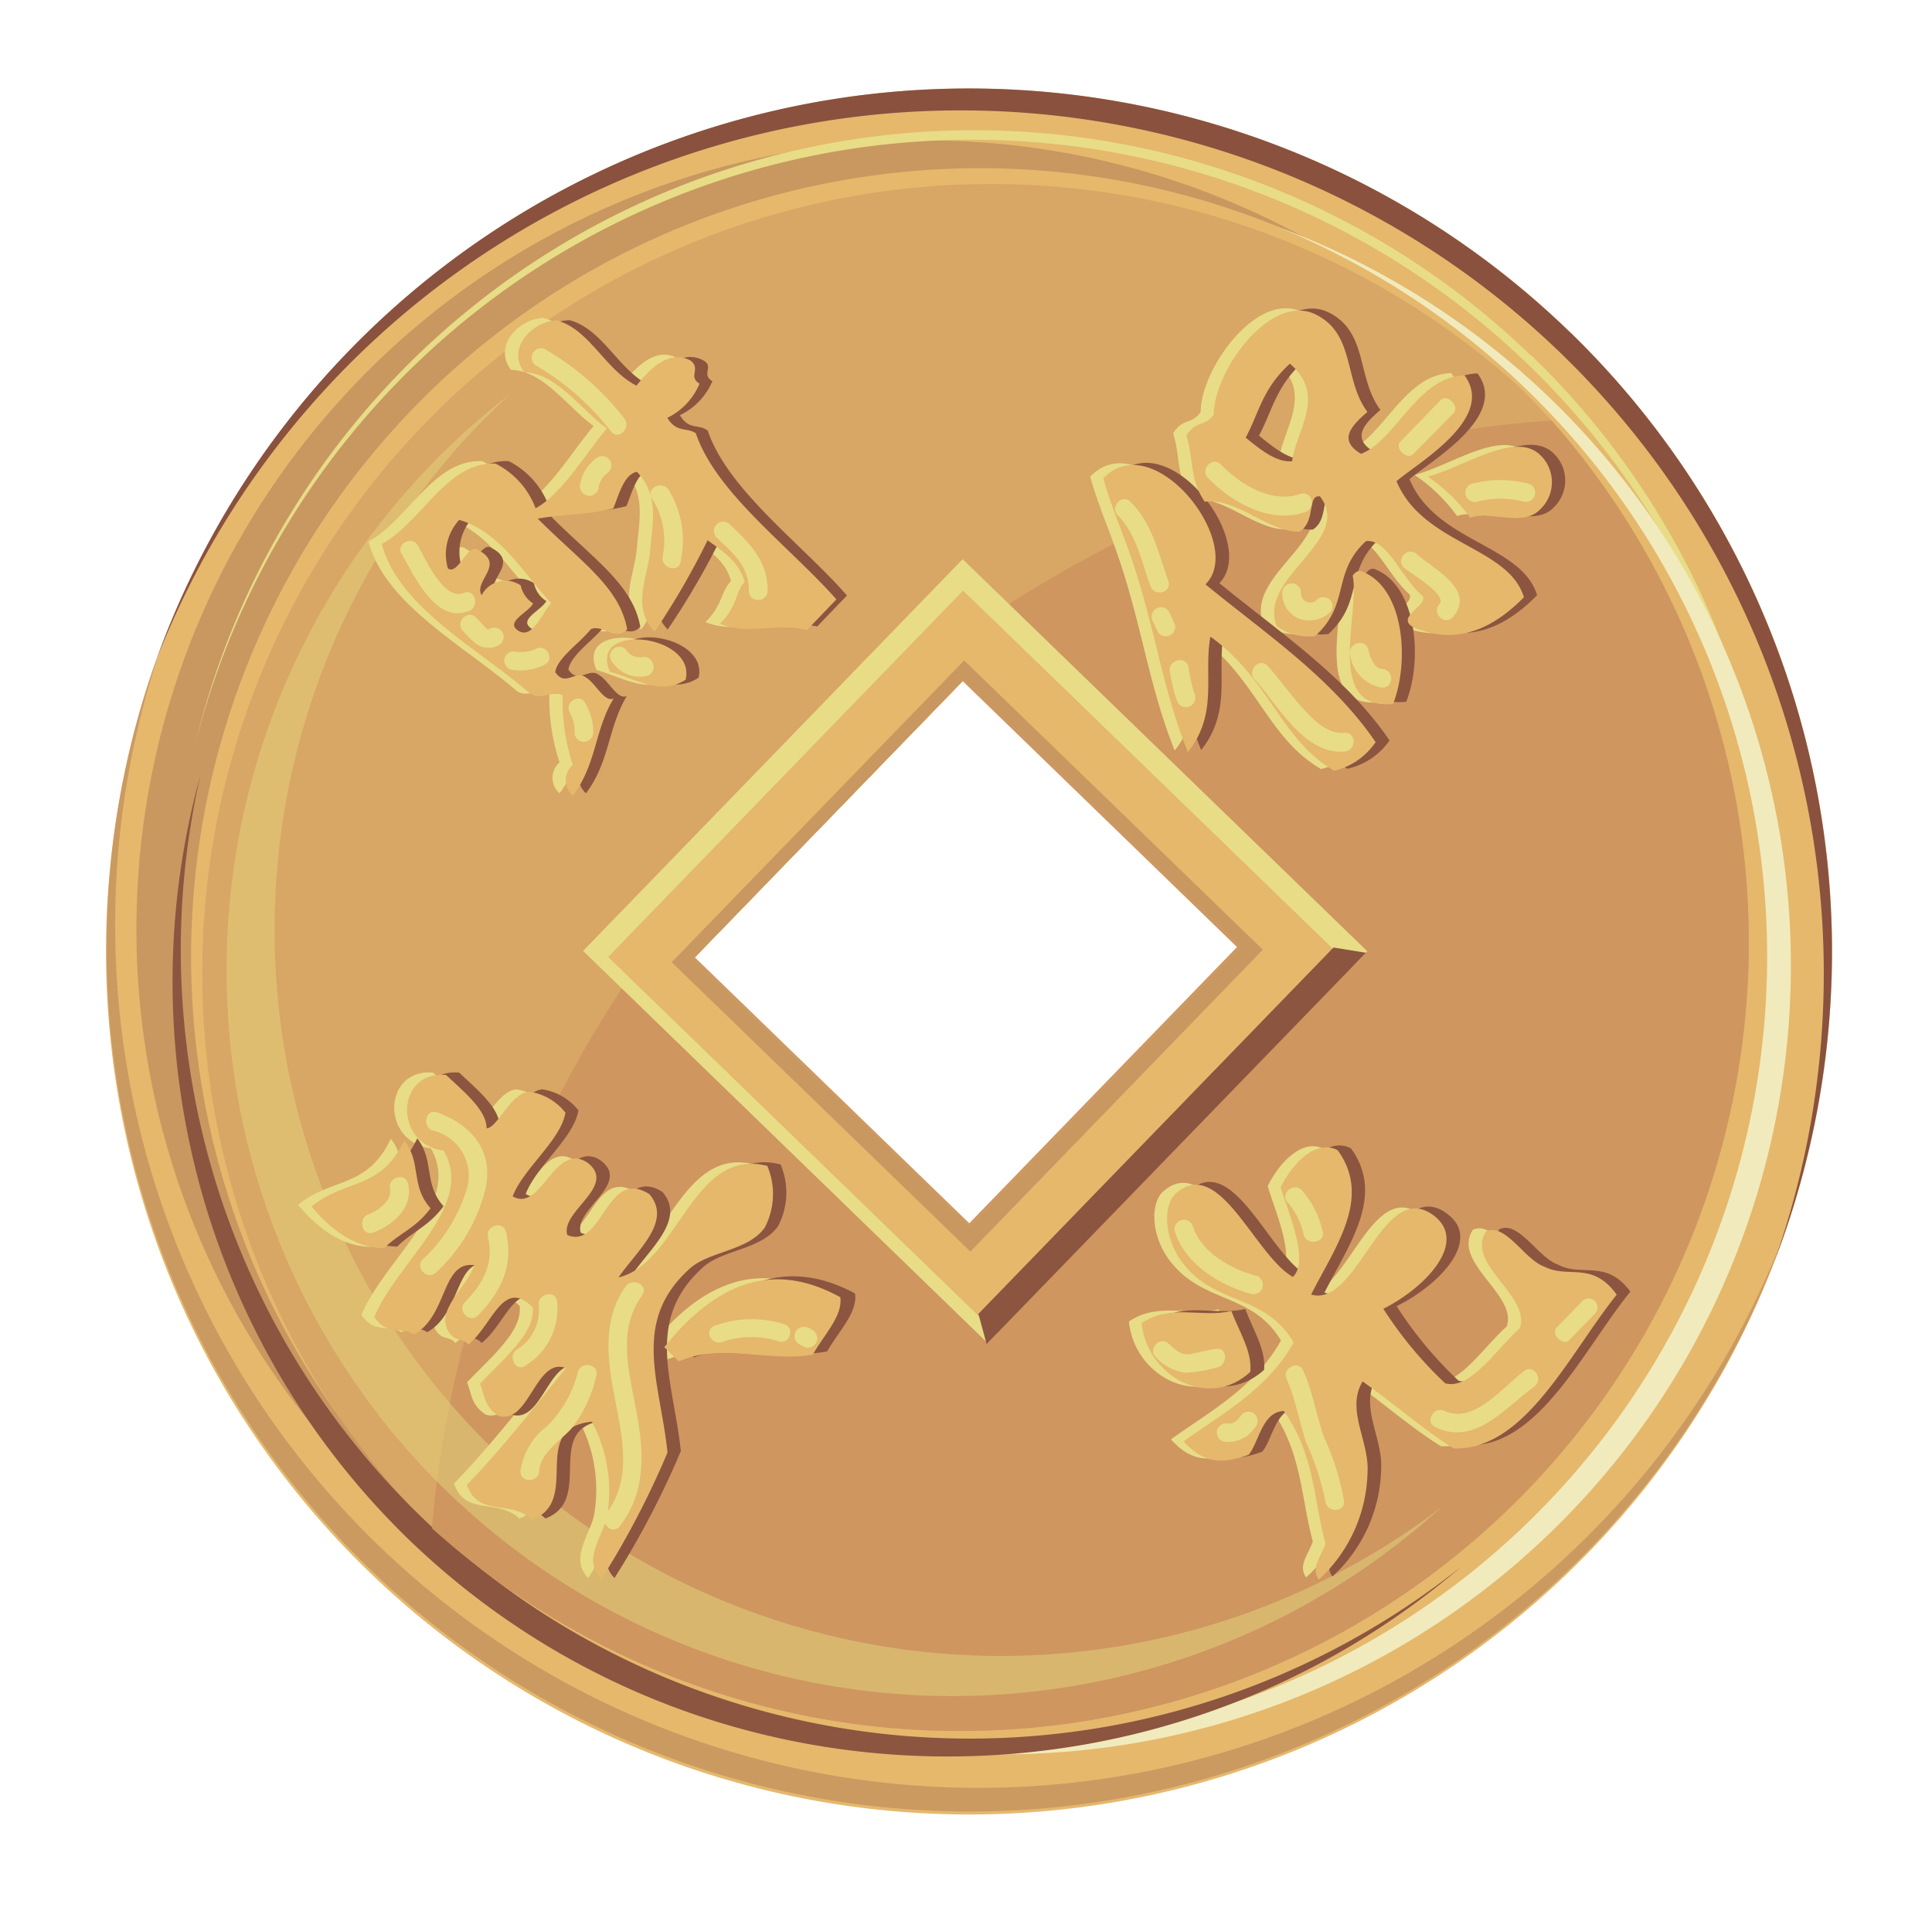 <svg xmlns="http://www.w3.org/2000/svg" viewBox="-6.838 -5.706 124.911 124.202"><title>Depositphotos_119401866_05</title><g data-name="Layer 2"><g data-name="Layer 3" style="isolation:isolate"><path d="M94.63 15.73A55.8 55.8 0 1 1 15.73 17a55.8 55.8 0 0 1 78.9-1.27zM38 56.28l17.85 17.3 17.5-18.06-17.83-17.3z" fill="#e5b86c"/><path d="M108.16 75l-.28.83A55.81 55.81 0 0 1 3.13 37.33l.3-.77A55.81 55.81 0 0 0 108.16 75z" fill="#cb9a61"/><path d="M77.88 9.86a51 51 0 0 0-46.26 90.82A51 51 0 1 1 77.88 9.86z" fill="#c89860"/><path d="M92.17 17.27a51.76 51.76 0 0 1 14 50.66A51.78 51.78 0 0 0 5.81 42.31a51.78 51.78 0 0 1 86.36-25z" fill="#e8dc87"/><path d="M94.63 15.73a55.81 55.81 0 0 1 13.25 60.13A55.81 55.81 0 0 0 3.13 37.33a55.82 55.82 0 0 1 91.49-21.6z" fill="#8a513e"/><path d="M91.26 19.2q1.15 1.12 2.22 2.29a51 51 0 0 1-72.39 71.62l-.76-.72A51 51 0 0 1 91.26 19.2zm-35.74 19L38 56.28l17.85 17.3 17.5-18.06z" fill="#d8a665"/><path d="M93.48 20.14a51 51 0 0 1-54.32 84A51 51 0 0 0 75.64 8.91a50.79 50.79 0 0 1 17.84 11.23z" fill="#f1eabc"/><path d="M87.63 95.6C67.9 112.48 38.36 112 19.54 93.79A50.27 50.27 0 0 1 6.11 44.45 51 51 0 0 0 87.63 95.6z" fill="#8c5540"/><path d="M93.48 21.49a51 51 0 0 1-72.39 71.62c1.37-16.54 8.91-33.63 22.35-47.5C57.77 30.83 76 22.63 93.48 21.49zM55.4 38.33L38.09 56.2l17.74 17.19 17.31-17.86z" fill="#cf9660"/><path d="M86.4 91.71a47 47 0 0 1-68.83-6l-.57-.77a47 47 0 0 1 9.2-65.21 47 47 0 0 0-6.09 62.61l.58.77a47 47 0 0 0 65.1 9.07z" style="mix-blend-mode:soft-light" fill="#e3d17b" opacity=".53"/><path fill="#e8dc87" d="M55.4 30.45L81.56 55.8l-1.01 1.04L55.43 32.5 32.5 56.17l25.12 24.34-.61.62-26.15-25.35L55.4 30.45z"/><path d="M55.43 32.5l23.88 23.13L56.37 79.3 32.5 56.17zm.09 5.72L38 56.28l17.85 17.3 17.5-18.06z" fill="#e5b86c"/><path fill="#8c5540" d="M56.42 79.25l.53 1.95 24.52-25.3-2.09-.34-22.96 23.69z"/><path d="M55.5 37l19.31 18.7L55.9 75.22 36.59 56.51zm0 1.23L38 56.28l17.85 17.3 17.5-18.06z" fill="#c89860"/><path d="M37.52 19a4.3 4.3 0 0 1-2.1 2.2c.6 1 1.21.55 1.81 1 1.3 3.85 6.17 7.4 9 10.68l-1.92 2c-1.89-.54-3.71.42-5.54-.37 1.12-1.08 1-2 1.65-2.63-.28-1.21-1.28-1.9-2.39-2.7A50.57 50.57 0 0 1 34.62 35c-1.52-1.62-.42-3.55-.28-5.28s.61-3.55-.86-5.07c-.86.16-1.2 1.61-1.53 2.37-1.62.43-3.25.36-4.88.66 2.8 2.8 5.29 4.41 5.78 7.14-.77.83-1.57-.35-2.35 0-.74.92-2.17 1.86-2.3 2.77.67 1 1.3-.19 2 .36.59.34 1.2 1.65 1.78 1.34-1.25 2.11-1.08 4.19-2.64 6.3a1.32 1.32 0 0 1 0-2 13.2 13.2 0 0 1-.66-4.49c-.72-.38-1.43.4-2.15-.16-3.33-2.89-8.46-5.54-9.54-9.63 2.61-1.45 4.2-5.33 7.35-5.2A5.3 5.3 0 0 1 26.93 27c1.73-.94 3.25-3.57 4.61-5.16-1.72-1.26-3.25-3.58-5.34-3.63-1.16-1.51.44-3.29 2.1-3.36 2.14.59 3.11 3.18 5.15 4.22 1.15-1.46 2.31-2.26 3.49-1.62.71.55-.18 1.08.58 1.55zM22 27.8a3.31 3.31 0 0 0-.73 3.14c.66.47 1.28-1.67 1.94-1.2 1.83.95-.31 2 .24 2.93A1.74 1.74 0 0 1 26 32a1.81 1.81 0 0 0 .8 1.16c-.29.59-1.86 1.2-.95 1.77s1.55-1.18 2.12-1.79c-1.75-1.78-3.28-4.55-5.97-5.34z" fill="#e8dc87" fill-rule="evenodd"/><path d="M31.73 37.62c1.63.44 3.28 1.58 4.89.51.72-2.93-6.31-3.77-4.89-.51z" fill="#e8dc87" fill-rule="evenodd"/><path d="M63.65 25.11c.41 1.55 1.12 3.2 1.65 4.71 1.68 4.73 2.09 8.72 3.81 13 2-2.51 1-5 1.46-7.47 3.84 2.77 4.51 6.64 8 8.67a4.48 4.48 0 0 0 2.68-1.85c-2.83-4.14-7.09-7-11-10.2 2.62-2.6-3.35-10.27-6.6-6.86z" fill="#e8dc87" fill-rule="evenodd"/><path d="M90.83 32.8c-2.37 2.42-4.76 3-7.19 1.92-1.1-.66 1-1.37.65-2-1.43-1.25-2.29-3.72-3.67-3.59-2.24 2.07-1 4.08-3.29 6.14a3.48 3.48 0 0 1-2.49-.64c-1.22-3.21 5-5.53 2.8-8.39-.84-.12-.26 1.64-1.32 2.28-2 .05-4.09-2.22-6.12-1.93-1-1.41-.72-2.84-1.19-4.27.58-1 1.19-.55 1.78-1.38 0-2.83 3.74-8 6.66-6.42 2.47 1.29 1.72 4.18 3.26 6.26-1.07.92-1.9 1.84-.41 2.71 2.28-.89 3.65-5 6.69-5.07 2.06 2.78-3.07 5.68-4.4 6.83 1.71 4.15 7.25 4.26 8.24 7.55zM75.71 17.7c-1.78 1.61-2 3.19-2.86 4.78 1 .82 2 1.61 3 1.53.3-2.1 2.23-4.24-.14-6.31z" fill="#e8dc87" fill-rule="evenodd"/><path d="M84.62 25a11.16 11.16 0 0 1 2.75 2.66c1.29-.47 3.39.61 4.5-.52a2.42 2.42 0 0 0-.06-3.61c-1.69-1.44-4.96.92-7.19 1.47z" fill="#e8dc87" fill-rule="evenodd"/><path d="M80.43 31.16c-.23-.12-.45-.07-.67.24.49 2.49-1.85 8.75 2.61 8.3 1.06-2.7.73-7.4-1.94-8.54z" fill="#e8dc87" fill-rule="evenodd"/><path d="M32.3 76.78c1.26-1.8 3.48-3.62 2-5.38-2.79-1.78-3.02 3.6-5.3 2.6-.46-1.54 3.25-3.15 1.32-4.67-2.14-1.43-3 3.25-4.85 2.17.67-1.79 3.11-3.62 3.41-5.41a3.67 3.67 0 0 0-2.35-1.36c-1.23.14-2.06 2.37-2.75 2.37 0-1.16-1.39-2.3-2.61-3.45-3.24-.29-3.42 4.47-.16 4.89 2.1 3.54-3 7.18-4.48 10.78.87 1.23 1.72.59 2.58 1.12 2.17-1.22 1.74-4.73 3.89-4.44-.5 1.48-2.69 3-1.56 4.45.4.49.78.24 1.17.68 1.59-1.24 2.23-4.35 4.15-2.39.19 1.63-1.84 3.29-3.41 4.94.32.69.21 1.39 1.2 2.08 2 .62 2.41-3.82 4.37-3.09-2.21 2.75-4.3 5.38-6.4 7.55.72 2.12 2.8.93 4.22 2.26 3.24-1.24-.28-5.92 3.85-6.34a9.51 9.51 0 0 1 1 6c-.18 1.27-1.67 2.88-.4 4.19a55.79 55.79 0 0 0 4.29-8.21c-.48-4.57-2.38-8.45 1.44-11.89 1.25-1.12 3.75-1.13 4.85-2.64a4.66 4.66 0 0 0 .17-4c-4.86-1.25-5.79 6.33-9.64 7.19z" fill="#e8dc87" fill-rule="evenodd"/><path d="M20.13 72.31c-1.31-1.45-.57-2.94-1.7-4.39-1.52 3.24-3.82 2.49-6 4.28 1.58 1.88 3.14 2.69 4.7 2.72 1.01-.99 2.01-1.27 3-2.61z" fill="#e8dc87" fill-rule="evenodd"/><path d="M35.21 81.34l.94.92c2.85-1.26 5.85.06 8.7-.47.69-1.25 1.94-2.47 1.76-3.7-3.84-2.09-7.61-1.51-11.4 3.25z" fill="#e8dc87" fill-rule="evenodd"/><path d="M92.15 76.08c-1.25-.44-2.53-2.87-3.76-2.27-1.39 2.12 2.9 4.19 2.19 6.25-1.61 1.44-3.19 4-4.83 3.57a25.67 25.67 0 0 1-4-4.82c2.67-1.31 5.46-4.16 3.4-5.87-3.42-2.83-5 5.89-8.06 5 1.59-3.13 3.94-6.27 1.71-9.34-1.42-.75-2.92.86-3.68 2.39.55 1.78 1.86 4.77.79 5.8-2.46-1.47-4.72-7.9-7.53-5.47-.88.77-.82 3 .54 4.65 2.12 2.61 5.23 1.94 7.06 5-1.69 3.05-4.7 4.65-7.11 6.39 1.42 1.63 2.81 1.36 4.2.86.68-.8.87-2.79 2.28-2.83 2 2.84 1.91 5.71 2.69 8.57-.24.78-1 1.57-.43 2.33a9.71 9.71 0 0 0 3.15-7c.09-2-1.41-4-.32-5.81 2 1.4 3.93 3.12 5.89 4.33 4.63.15 7.51-6.18 10.54-9.94-1.63-2.17-3.16-.94-4.72-1.79z" fill="#e8dc87" fill-rule="evenodd"/><path d="M73.18 82.89c.13-1.32-.73-2.62-1.22-3.94-1.93.47-3.89-.5-5.81.79.32 3.42 4.28 5.66 7.03 3.15z" fill="#e8dc87" fill-rule="evenodd"/><path d="M39.22 18.94a4.29 4.29 0 0 1-2.1 2.2c.6 1 1.2.54 1.8 1 1.3 3.85 6.15 7.38 9 10.66l-1.92 2c-1.68-.34-3.69.44-5.53-.35 1.12-1.08 1-2 1.67-2.61-.28-1.21-1.28-1.9-2.39-2.7A50.18 50.18 0 0 1 36.33 35c-1.52-1.62-.42-3.55-.28-5.28s.61-3.55-.86-5.07c-.86.16-1.2 1.61-1.53 2.37-1.62.43-3.25.36-4.88.66 2.79 2.8 5.29 4.41 5.78 7.14-.77.83-1.57-.35-2.35 0-.74.92-2.17 1.86-2.3 2.77.67 1 1.3-.19 2 .36.59.34 1.2 1.65 1.78 1.34-1.25 2.11-1.08 4.19-2.64 6.3a1.32 1.32 0 0 1 0-2 13.2 13.2 0 0 1-.66-4.49c-.72-.38-1.43.39-2.15-.16-3.33-2.89-8.46-5.54-9.54-9.63 2.61-1.45 4.2-5.33 7.35-5.2A5.32 5.32 0 0 1 28.64 27c1.73-.94 3.25-3.57 4.61-5.16-1.72-1.26-3.25-3.58-5.34-3.63C26.7 16.81 28.3 15 30 15c2.14.59 3.11 3.18 5.15 4.22 1.15-1.46 2.31-2.26 3.49-1.62.71.4-.17.89.58 1.34zm-15.51 8.84a3.3 3.3 0 0 0-.71 3.14c.66.47 1.28-1.67 1.93-1.2 1.84.95-.31 2 .24 2.93a1.74 1.74 0 0 1 2.51-.65 1.81 1.81 0 0 0 .8 1.16c-.29.59-1.86 1.2-.95 1.78s1.55-1.18 2.12-1.79c-1.72-1.81-3.25-4.58-5.94-5.37z" fill="#8c5540" fill-rule="evenodd"/><path d="M33.44 37.6c1.63.44 3.28 1.58 4.89.51.67-2.93-6.33-3.78-4.89-.51z" fill="#8c5540" fill-rule="evenodd"/><path d="M65.36 25.08c.41 1.55 1.12 3.2 1.65 4.71 1.68 4.73 2.09 8.72 3.81 13 2-2.51 1-5 1.46-7.46 3.84 2.76 4.51 6.64 8 8.67A4.49 4.49 0 0 0 83 42.17C80.16 38 75.9 35.2 72 32c2.58-2.66-3.39-10.33-6.64-6.92z" fill="#8c5540" fill-rule="evenodd"/><path d="M92.54 32.78c-2.37 2.42-4.76 3-7.19 1.92-1.1-.66 1-1.37.64-2-1.42-1.21-2.26-3.7-3.66-3.55-2.24 2.06-1 4.08-3.29 6.14a3.48 3.48 0 0 1-2.49-.64c-1.22-3.21 5-5.53 2.8-8.39-.84-.12-.25 1.64-1.32 2.28-2 .05-4.09-2.22-6.12-1.93-1-1.41-.72-2.84-1.2-4.27.59-1 1.19-.55 1.78-1.38 0-2.83 3.74-8 6.66-6.42 2.47 1.3 1.72 4.18 3.26 6.26-1.07.92-1.9 1.83-.41 2.71 2.28-.89 3.65-5 6.69-5.07 2.06 2.79-3.07 5.68-4.4 6.84 1.71 4.09 7.26 4.21 8.25 7.5zm-15.12-15.1c-1.78 1.61-2 3.19-2.86 4.78 1 .82 2 1.61 3 1.53.3-2.11 2.24-4.25-.14-6.31z" fill="#8c5540" fill-rule="evenodd"/><path d="M86.33 25a11.18 11.18 0 0 1 2.75 2.66c1.29-.47 3.38.61 4.5-.52a2.42 2.42 0 0 0-.06-3.61c-1.7-1.47-4.96.9-7.19 1.47z" fill="#8c5540" fill-rule="evenodd"/><path d="M82.14 31.13c-.23-.12-.45-.07-.67.24.49 2.49-1.85 8.75 2.61 8.3 1.06-2.67.72-7.4-1.94-8.54z" fill="#8c5540" fill-rule="evenodd"/><path d="M34 76.75c1.26-1.8 3.48-3.62 2-5.38-2.79-1.78-3 3.63-5.29 2.63-.46-1.54 3.29-3.15 1.29-4.67-2.14-1.43-3 3.25-4.85 2.17.67-1.79 3.11-3.62 3.41-5.41a3.66 3.66 0 0 0-2.35-1.36c-1.23.14-2.06 2.37-2.75 2.37 0-1.16-1.39-2.3-2.61-3.45-3.24-.29-3.42 4.47-.16 4.89 2.1 3.53-3 7.18-4.48 10.77.87 1.23 1.72.59 2.58 1.12 2.21-1.24 1.77-4.75 3.9-4.43-.49 1.48-2.69 3-1.56 4.45.4.49.78.24 1.17.68 1.59-1.24 2.23-4.34 4.15-2.39.19 1.63-1.84 3.29-3.41 4.94.32.69.21 1.39 1.2 2.08 2 .62 2.41-3.82 4.37-3.09-2.21 2.75-4.29 5.38-6.4 7.55.73 2.12 2.8.93 4.22 2.26 3.24-1.24-.28-5.92 3.86-6.34a9.53 9.53 0 0 1 1 6c-.18 1.27-1.68 2.88-.4 4.19a56 56 0 0 0 4.29-8.21c-.48-4.57-2.38-8.45 1.44-11.89 1.25-1.13 3.75-1.13 4.84-2.64a4.66 4.66 0 0 0 .17-4c-4.84-1.28-5.77 6.31-9.63 7.16z" fill="#8c5540" fill-rule="evenodd"/><path d="M21.84 72.29c-1.31-1.45-.57-2.94-1.7-4.39-1.52 3.24-3.82 2.49-6 4.28 1.58 1.88 3.14 2.69 4.7 2.72 1.01-1 2.01-1.28 3-2.61z" fill="#8c5540" fill-rule="evenodd"/><path d="M37.08 81.14l.95.92c2.67-1 5.75.15 8.61-.38.69-1.25 2-2.51 1.8-3.75-3.84-2.09-7.74-1.34-11.36 3.21z" fill="#8c5540" fill-rule="evenodd"/><path d="M93.86 76.05c-1.25-.44-2.53-2.87-3.76-2.27-1.35 2.12 2.9 4.15 2.19 6.22-1.61 1.44-3.2 4-4.83 3.57a25.56 25.56 0 0 1-4-4.82c2.67-1.31 5.46-4.16 3.4-5.87-3.42-2.83-5 5.89-8.07 5 1.59-3.13 3.94-6.27 1.72-9.33-1.42-.75-2.93.86-3.69 2.38.56 1.78 1.86 4.77.79 5.8-2.46-1.47-4.72-7.9-7.53-5.47-.88.77-.82 3 .54 4.64 2.12 2.61 5.23 1.94 7.06 5-1.69 3.05-4.7 4.65-7.11 6.4 1.42 1.63 2.81 1.36 4.2.86.67-.8.87-2.79 2.28-2.83 2 2.84 1.91 5.71 2.69 8.57-.24.78-1 1.57-.43 2.33a9.72 9.72 0 0 0 3.15-7c.09-2-1.41-4-.32-5.81 2 1.4 3.93 3.11 5.88 4.33 4.63.15 7.51-6.19 10.55-9.94-1.57-2.14-3.15-.91-4.71-1.76z" fill="#8c5540" fill-rule="evenodd"/><path d="M74.89 82.87c.13-1.32-.73-2.62-1.22-3.94-1.93.47-3.89-.5-5.81.79.32 3.42 4.28 5.65 7.03 3.15z" fill="#8c5540" fill-rule="evenodd"/><path d="M38.39 19.1a4.29 4.29 0 0 1-2.08 2.21c.6 1 1.25.59 1.84 1 1.3 3.85 6 7.26 9.09 10.74l-1.92 2c-1.89-.54-3.77.36-5.61-.43 1.13-1.08 1-2.09 1.59-2.69-.3-1.22-1.3-1.93-2.39-2.7a50.06 50.06 0 0 1-3.43 5.92c-1.52-1.61-.42-3.55-.28-5.28s.61-3.55-.86-5.07c-.86.16-1.2 1.61-1.53 2.37-1.62.43-3.25.36-4.88.66 2.79 2.8 5.29 4.41 5.78 7.15-.77.83-1.57-.35-2.35 0-.74.92-2.17 1.86-2.3 2.77.67 1 1.3-.19 2 .36.59.34 1.2 1.65 1.78 1.34-1.26 2.1-1.08 4.19-2.64 6.3a1.32 1.32 0 0 1 0-2 13.19 13.19 0 0 1-.66-4.49c-.72-.38-1.43.4-2.15-.16-3.34-2.89-8.46-5.54-9.54-9.63 2.61-1.45 4.2-5.33 7.35-5.2a5.32 5.32 0 0 1 2.59 2.89c1.73-.94 3.25-3.57 4.61-5.16-1.72-1.26-3.25-3.58-5.34-3.63-1.16-1.51.45-3.28 2.1-3.36 2.14.59 3.11 3.18 5.15 4.22 1.15-1.46 2.31-2.26 3.5-1.62.69.54-.18 1.04.58 1.49zm-15.54 8.81a3.3 3.3 0 0 0-.73 3.14c.66.47 1.28-1.67 1.94-1.2 1.84.95-.31 2 .24 2.93a1.74 1.74 0 0 1 2.53-.63 1.8 1.8 0 0 0 .8 1.16c-.29.59-1.86 1.2-.95 1.77s1.55-1.18 2.12-1.79c-1.73-1.82-3.25-4.59-5.95-5.38z" fill="#e5b86c" fill-rule="evenodd"/><path d="M32.59 37.73c1.64.44 3.28 1.58 4.9.51.71-2.93-6.32-3.77-4.9-.51z" fill="#e5b86c" fill-rule="evenodd"/><path d="M64.5 25.22c.41 1.55 1.12 3.2 1.65 4.71 1.68 4.73 2.09 8.72 3.81 13 2-2.51 1-5 1.46-7.47 3.84 2.76 4.51 6.64 8 8.67a4.48 4.48 0 0 0 2.68-1.85c-2.83-4.15-7.09-7-11-10.2 2.63-2.6-3.35-10.27-6.6-6.86z" fill="#e5b86c" fill-rule="evenodd"/><path d="M91.69 32.91c-2.37 2.42-4.76 3-7.19 1.92-1.1-.66 1-1.37.64-2-1.42-1.21-2.26-3.7-3.66-3.55-2.24 2.06-1 4.08-3.29 6.14a3.49 3.49 0 0 1-2.49-.64c-1.22-3.21 5-5.53 2.8-8.39-.84-.12-.25 1.64-1.32 2.28-2 .05-4.09-2.22-6.12-1.93-1-1.41-.71-2.85-1.2-4.27.59-1 1.19-.55 1.78-1.38 0-2.83 3.74-8 6.67-6.42 2.47 1.3 1.72 4.18 3.26 6.26-1.07.92-1.9 1.83-.41 2.71 2.28-.89 3.65-5 6.69-5.07 2.06 2.78-3.07 5.68-4.4 6.84 1.71 4.09 7.24 4.21 8.24 7.5zm-15.13-15.1c-1.78 1.61-2 3.19-2.86 4.78 1 .82 2 1.61 3 1.53.3-2.12 2.24-4.24-.14-6.31z" fill="#e5b86c" fill-rule="evenodd"/><path d="M85.47 25.11a11.07 11.07 0 0 1 2.75 2.66c1.29-.47 3.39.61 4.5-.52a2.42 2.42 0 0 0-.06-3.61c-1.66-1.44-4.96.92-7.19 1.47z" fill="#e5b86c" fill-rule="evenodd"/><path d="M81.29 31.27c-.23-.12-.45-.07-.67.24.49 2.49-1.85 8.75 2.61 8.3 1.05-2.67.77-7.4-1.94-8.54z" fill="#e5b86c" fill-rule="evenodd"/><path d="M33.15 76.89c1.26-1.81 3.48-3.62 2-5.38-2.8-1.78-3 3.61-5.31 2.64-.46-1.54 3.25-3.15 1.32-4.67-2.14-1.43-3 3.25-4.85 2.17.67-1.79 3.11-3.62 3.41-5.41a3.65 3.65 0 0 0-2.35-1.36c-1.23.13-2.06 2.37-2.75 2.37 0-1.16-1.39-2.3-2.62-3.45-3.24-.29-3.42 4.47-.16 4.89 2.1 3.53-3 7.18-4.48 10.77.87 1.23 1.72.59 2.58 1.12 2.19-1.25 1.76-4.76 3.89-4.48-.49 1.48-2.69 3-1.56 4.45.4.49.78.24 1.17.68 1.56-1.23 2.24-4.35 4.16-2.4.19 1.63-1.84 3.29-3.41 4.94.32.69.21 1.39 1.19 2.07 2 .62 2.41-3.82 4.37-3.09-2.21 2.75-4.29 5.39-6.4 7.55.72 2.12 2.8.93 4.22 2.26 3.24-1.24-.28-5.92 3.86-6.34a9.53 9.53 0 0 1 1 6c-.18 1.27-1.68 2.88-.4 4.2a55.63 55.63 0 0 0 4.29-8.21c-.48-4.57-2.38-8.45 1.44-11.89 1.25-1.13 3.75-1.13 4.84-2.64a4.67 4.67 0 0 0 .17-4C37.94 68.45 37 76 33.15 76.89z" fill="#e5b86c" fill-rule="evenodd"/><path d="M21 72.42c-1.31-1.45-.57-2.94-1.7-4.39-1.52 3.24-3.82 2.48-6 4.28C14.88 74.19 16.45 75 18 75c1-1 2-1.24 3-2.58z" fill="#e5b86c" fill-rule="evenodd"/><path d="M36.11 81.4l.94.92c2.88-1.24 5.81.09 8.67-.44.68-1.25 1.95-2.48 1.77-3.71-3.83-2.1-7.56-1.52-11.38 3.23z" fill="#e5b86c" fill-rule="evenodd"/><path d="M93 76.19c-1.25-.43-2.53-2.87-3.76-2.27-1.35 2.12 2.9 4.14 2.19 6.25-1.6 1.44-3.19 4-4.83 3.57a25.51 25.51 0 0 1-4-4.82C85.24 77.6 88 74.75 86 73c-3.42-2.83-5 5.89-8.07 5 1.59-3.13 3.94-6.27 1.72-9.33-1.42-.75-2.92.86-3.69 2.39.55 1.78 1.86 4.77.79 5.8C74.27 75.45 72 69 69.2 71.45c-.88.77-.81 3 .54 4.65 2.12 2.6 5.26 1.9 7.06 5-1.69 3.05-4.7 4.65-7.11 6.39 1.42 1.63 2.81 1.36 4.2.87.67-.8.87-2.79 2.28-2.83 2 2.84 1.91 5.71 2.69 8.57-.24.78-1 1.57-.43 2.33a9.72 9.72 0 0 0 3.15-7c.09-2-1.41-4-.32-5.81 2 1.4 3.93 3.11 5.88 4.33 4.63.15 7.51-6.18 10.55-9.94C96.1 75.8 94.57 77 93 76.19z" fill="#e5b86c" fill-rule="evenodd"/><path d="M74 83c.13-1.32-.73-2.62-1.23-3.94-1.93.47-3.89-.5-5.8.79.35 3.42 4.31 5.66 7.03 3.15z" fill="#e5b86c" fill-rule="evenodd"/><path d="M23.48 33.8c.72-.29.4-1.46-.32-1.17-1.32.54-2.49-2.23-3-3.09-.42-.66-1.46 0-1 .61.78 1.39 2.2 4.51 4.32 3.65z" fill="#e8dc87"/><path d="M25.43 36a.61.61 0 0 0 .21-.83.62.62 0 0 0-.83-.21c-.13.06-.17 0-.28-.11s-.39-.43-.59-.63c-.55-.55-1.39.32-.84.87a6 6 0 0 0 .91.88 1.4 1.4 0 0 0 1.42.03z" fill="#e8dc87"/><path d="M26.36 36.41a.61.61 0 0 0-.6.62.62.62 0 0 0 .62.59 3.44 3.44 0 0 0 2-.35c.69-.37.07-1.41-.61-1a2.41 2.41 0 0 1-1.41.14z" fill="#e8dc87"/><path d="M30 40.38a2.42 2.42 0 0 1 .31 1.29.6.6 0 0 0 .61.59.62.62 0 0 0 .6-.61 3.63 3.63 0 0 0-.52-1.89c-.33-.69-1.37-.07-1 .62z" fill="#e8dc87"/><path d="M35.38 37.21a.62.62 0 0 0-.75-.42 1.05 1.05 0 0 1-1-.5.6.6 0 0 0-.85 0 .62.62 0 0 0 0 .86A2.16 2.16 0 0 0 35 38a.6.6 0 0 0 .38-.79z" fill="#e8dc87"/><path d="M32.67 22.2c.49.6 1.33-.27.84-.87a17.77 17.77 0 0 0-5.15-4.48.61.61 0 0 0-.58 1.06 16.89 16.89 0 0 1 4.89 4.29z" fill="#e8dc87"/><path d="M31.85 25.91a1.44 1.44 0 0 1 .55-1 .62.62 0 0 0 .21-.83.61.61 0 0 0-.83-.21 2.66 2.66 0 0 0-1.11 1.73.62.62 0 0 0 .44.73.61.61 0 0 0 .74-.42z" fill="#e8dc87"/><path d="M35.33 26.55A5.08 5.08 0 0 1 36 30.3c-.09.76 1.08 1.06 1.17.29a6.32 6.32 0 0 0-.8-4.66c-.47-.61-1.51 0-1.04.62z" fill="#e8dc87"/><path d="M40.34 28.19a.6.6 0 0 0-.84.87c1.05 1 2.11 1.87 2.08 3.45 0 .78 1.19.76 1.21 0 .03-1.94-1.16-3.08-2.45-4.32z" fill="#e8dc87"/><path d="M17.27 74c1.32-.49 2.62-1.61 2.28-3.16-.17-.76-1.34-.43-1.17.32s-.79 1.43-1.43 1.67-.41 1.41.32 1.17z" fill="#e8dc87"/><path d="M20.5 75.72c-.55.55.32 1.39.87.84A10.93 10.93 0 0 0 24.59 71c.43-2.37-1-4-3.17-4.78-.73-.26-1 .92-.29 1.17a3 3 0 0 1 2.14 4 10.26 10.26 0 0 1-2.77 4.33z" fill="#e8dc87"/><path d="M25.88 73.95c-.18-.76-1.34-.43-1.17.33.4 1.74-.31 3-1.49 4.21-.54.57.33 1.41.87.84 1.49-1.56 2.29-3.21 1.79-5.38z" fill="#e8dc87"/><path d="M28 78.75a3 3 0 0 1-1.44 2.82c-.62.46 0 1.51.61 1a4.3 4.3 0 0 0 2-4.19c-.17-.73-1.32-.38-1.17.37z" fill="#e8dc87"/><path d="M30.06 86.72a8.37 8.37 0 0 0 1.65-3.45c.23-.75-.94-1-1.18-.29a7.48 7.48 0 0 1-2 3.53 4.4 4.4 0 0 0-1.72 2.91c0 .78 1.17.76 1.21 0 .07-1.15 1.33-1.95 2.04-2.7z" fill="#e8dc87"/><path d="M33.62 77.47c-1.54 2.14-1.19 4.75-.72 7.18s1.17 5.3-.54 7.49c-.47.61.39 1.46.87.84 1.72-2.21 1.57-4.79 1.08-7.41s-1.26-5.26.37-7.53c.46-.62-.61-1.19-1.06-.57z" fill="#e8dc87"/><path d="M43.81 79.9a7 7 0 0 0-4.48.13c-.71.32-.09 1.36.61 1a5.83 5.83 0 0 1 3.58 0c.76.21 1.05-.97.29-1.13z" fill="#e8dc87"/><path d="M44.53 80.71a.6.6 0 0 0 .47.57.6.6 0 0 0 .8-.9 1 1 0 0 0-.68-.29.61.61 0 0 0-.59.62z" fill="#e8dc87"/><path d="M70.28 73.56a.61.61 0 0 0-1.17.33c.64 2.12 2.92 3.54 5 4.08a.61.61 0 0 0 .29-1.18c-1.64-.42-3.61-1.54-4.12-3.23z" fill="#e8dc87"/><path d="M76.36 83.5c.58 1.3.8 2.72 1.25 4.07a17.17 17.17 0 0 1 1.24 3.78c.07.77 1.28.76 1.21 0a16.63 16.63 0 0 0-1.28-4.09c-.52-1.44-.74-3-1.37-4.36-.33-.72-1.41-.1-1.05.6z" fill="#e8dc87"/><path d="M74.3 86.6a.62.62 0 0 0 0-.85.6.6 0 0 0-.85 0c-.2.27-.49.65-.87.59a.62.62 0 0 0-.73.44.61.61 0 0 0 .45.73 2.09 2.09 0 0 0 2-.91z" fill="#e8dc87"/><path d="M71.8 82.72c.76-.1.75-1.32 0-1.21-.58.08-1.13.23-1.7.34s-1-.32-1.36-.66c-.57-.54-1.41.33-.84.87a3.21 3.21 0 0 0 1.91 1 9 9 0 0 0 1.99-.34z" fill="#e8dc87"/><path d="M78.66 73.85a6 6 0 0 0-1.36-2.63c-.58-.51-1.43.35-.84.87a4.76 4.76 0 0 1 1 2.09c.31.72 1.48.4 1.2-.33z" fill="#e8dc87"/><path d="M91.72 82.93c-1.36 1-3.26 3.49-5.17 2.59-.7-.33-1.29.72-.58 1.06 2.57 1.22 4.49-1.25 6.36-2.61.67-.45.02-1.5-.61-1.04z" fill="#e8dc87"/><path d="M95.41 78.48l-1.61 1.66c-.4.42.43 1.22.83.8l1.61-1.66a.58.58 0 1 0-.83-.8z" fill="#e8dc87"/><path d="M65.43 27.61c1.24 1.27 1.53 3 2.11 4.58.27.73 1.43.41 1.16-.32-.66-1.83-1-3.68-2.44-5.12-.53-.57-1.37.3-.83.86z" fill="#e8dc87"/><path d="M67.92 33.64a.61.61 0 0 0-.22.83c.11.22.2.45.32.67a.61.61 0 0 0 .83.21.61.61 0 0 0 .21-.83c-.11-.22-.2-.45-.32-.67a.61.61 0 0 0-.82-.21z" fill="#e8dc87"/><path d="M68.8 37.73a11.22 11.22 0 0 0 .46 1.89.62.62 0 0 0 .74.38.6.6 0 0 0 .42-.74A11.35 11.35 0 0 1 70 37.4c-.2-.76-1.36-.4-1.2.33z" fill="#e8dc87"/><path d="M77.37 40.06c-.8-.86-1.46-1.84-2.25-2.71-.53-.58-1.37.3-.84.87 1.51 1.65 3.18 4.89 5.82 4.67.77-.07.76-1.27 0-1.21-1.15.1-2.03-.86-2.73-1.62z" fill="#e8dc87"/><path d="M80.45 36.63a2.5 2.5 0 0 0 2.08 2.13c.78 0 .76-1.17 0-1.21-.52 0-.82-.84-.9-1.25-.18-.76-1.35-.43-1.18.33z" fill="#e8dc87"/><path d="M78.28 33.09a.59.59 0 0 1-1-.47.6.6 0 0 0-1.21 0 1.74 1.74 0 0 0 1.06 1.67 2 2 0 0 0 2-.38.6.6 0 0 0 0-.85.62.62 0 0 0-.85.03z" fill="#e8dc87"/><path d="M77.23 26.23c-1.85.65-3.88-.61-5.13-1.9-.54-.56-1.38.31-.84.87 1.54 1.59 4.05 3 6.3 2.2.73-.26.44-1.4-.33-1.17z" fill="#e8dc87"/><path d="M83.93 31c.39.36 2.83 1.73 2.3 2.35s.36 1.43.87.84c1.53-1.77-1.26-3.08-2.32-4.06-.58-.54-1.42.33-.85.87z" fill="#e8dc87"/><path d="M88.34 25.57a.6.6 0 0 0 .33 1.16 6 6 0 0 1 3 0 .6.6 0 0 0 .29-1.17 7.28 7.28 0 0 0-3.62.01z" fill="#e8dc87"/><path d="M86.32 20.15l-2.62 2.7c-.4.42.43 1.22.83.81L87.15 21c.4-.46-.43-1.26-.83-.85z" fill="#e8dc87"/></g></g></svg>